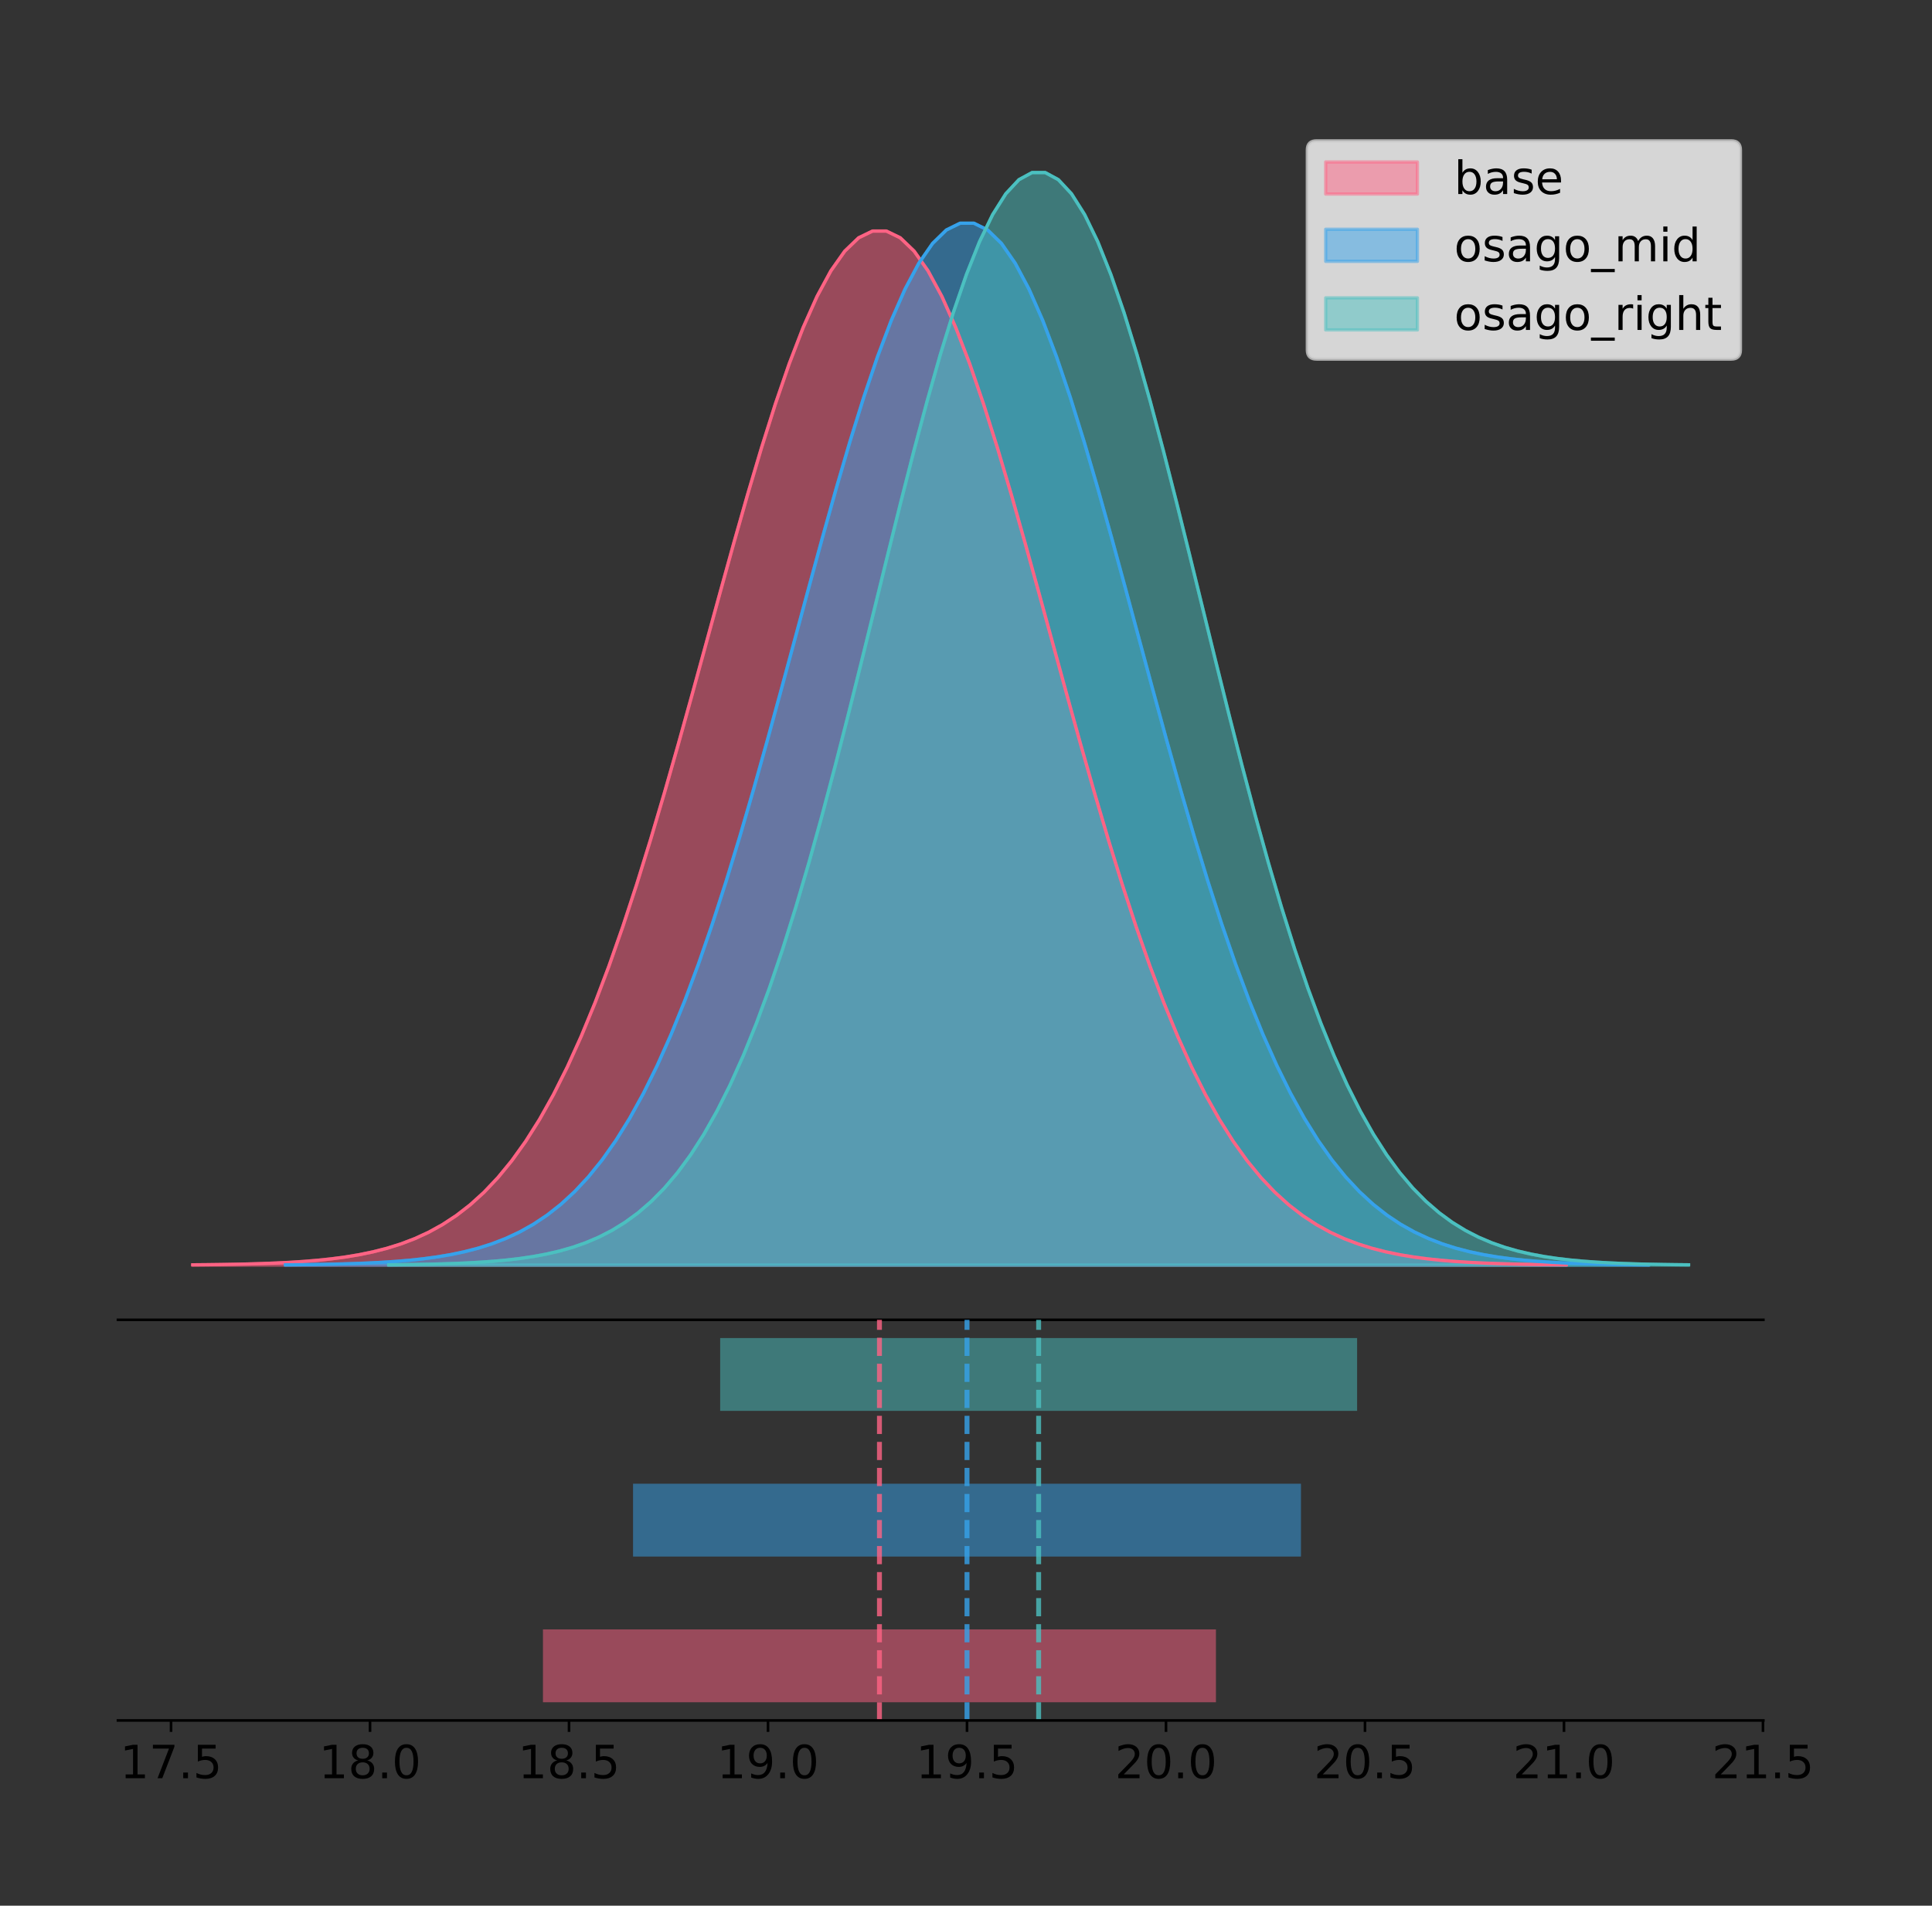 <?xml version="1.0" encoding="utf-8" standalone="no"?>
<!DOCTYPE svg PUBLIC "-//W3C//DTD SVG 1.1//EN"
  "http://www.w3.org/Graphics/SVG/1.1/DTD/svg11.dtd">
<!-- Created with matplotlib (https://matplotlib.org/) -->
<svg height="581.789pt" version="1.1" viewBox="0 0 589.669 581.789" width="589.669pt" xmlns="http://www.w3.org/2000/svg" xmlns:xlink="http://www.w3.org/1999/xlink">
 <rect x="0" y="0" width="589.669" height="581.789" fill="#333333" stroke="none"/>
 <defs>
  <style type="text/css">
*{stroke-linecap:butt;stroke-linejoin:round;}
  </style>
 </defs>
 <g id="figure_1">
  <g id="patch_1">
   <path d="M -0 581.789 
L 589.669 581.789 
L 589.669 0 
L -0 0 
z
" style="fill:none;"/>
  </g>
  <g id="axes_1">
   <g id="patch_2">
    <path d="M 36 402.93 
L 538.2 402.93 
L 538.2 36 
L 36 36 
z
" style="fill:none;"/>
   </g>
   <g id="PolyCollection_1">
    <defs>
     <path d="M 58.827 -195.538 
L 58.827 -195.644 
L 63.061 -195.684 
L 67.296 -195.738 
L 71.53 -195.809 
L 75.764 -195.905 
L 79.998 -196.03 
L 84.232 -196.193 
L 88.466 -196.406 
L 92.701 -196.68 
L 96.935 -197.03 
L 101.169 -197.476 
L 105.403 -198.038 
L 109.637 -198.742 
L 113.871 -199.617 
L 118.106 -200.698 
L 122.34 -202.023 
L 126.574 -203.635 
L 130.808 -205.582 
L 135.042 -207.917 
L 139.276 -210.694 
L 143.511 -213.974 
L 147.745 -217.817 
L 151.979 -222.287 
L 156.213 -227.444 
L 160.447 -233.348 
L 164.681 -240.053 
L 168.916 -247.606 
L 173.15 -256.044 
L 177.384 -265.391 
L 181.618 -275.658 
L 185.852 -286.836 
L 190.086 -298.896 
L 194.321 -311.787 
L 198.555 -325.435 
L 202.789 -339.741 
L 207.023 -354.58 
L 211.257 -369.805 
L 215.491 -385.245 
L 219.726 -400.708 
L 223.96 -415.987 
L 228.194 -430.863 
L 232.428 -445.107 
L 236.662 -458.491 
L 240.896 -470.79 
L 245.131 -481.788 
L 249.365 -491.288 
L 253.599 -499.115 
L 257.833 -505.121 
L 262.067 -509.19 
L 266.301 -511.245 
L 270.536 -511.245 
L 274.77 -509.19 
L 279.004 -505.121 
L 283.238 -499.115 
L 287.472 -491.288 
L 291.706 -481.788 
L 295.941 -470.79 
L 300.175 -458.491 
L 304.409 -445.107 
L 308.643 -430.863 
L 312.877 -415.987 
L 317.111 -400.708 
L 321.346 -385.245 
L 325.58 -369.805 
L 329.814 -354.58 
L 334.048 -339.741 
L 338.282 -325.435 
L 342.516 -311.787 
L 346.751 -298.896 
L 350.985 -286.836 
L 355.219 -275.658 
L 359.453 -265.391 
L 363.687 -256.044 
L 367.921 -247.606 
L 372.156 -240.053 
L 376.39 -233.348 
L 380.624 -227.444 
L 384.858 -222.287 
L 389.092 -217.817 
L 393.326 -213.974 
L 397.561 -210.694 
L 401.795 -207.917 
L 406.029 -205.582 
L 410.263 -203.635 
L 414.497 -202.023 
L 418.731 -200.698 
L 422.966 -199.617 
L 427.2 -198.742 
L 431.434 -198.038 
L 435.668 -197.476 
L 439.902 -197.03 
L 444.136 -196.68 
L 448.371 -196.406 
L 452.605 -196.193 
L 456.839 -196.03 
L 461.073 -195.905 
L 465.307 -195.809 
L 469.541 -195.738 
L 473.776 -195.684 
L 478.01 -195.644 
L 478.01 -195.538 
L 478.01 -195.538 
L 473.776 -195.538 
L 469.541 -195.538 
L 465.307 -195.538 
L 461.073 -195.538 
L 456.839 -195.538 
L 452.605 -195.538 
L 448.371 -195.538 
L 444.136 -195.538 
L 439.902 -195.538 
L 435.668 -195.538 
L 431.434 -195.538 
L 427.2 -195.538 
L 422.966 -195.538 
L 418.731 -195.538 
L 414.497 -195.538 
L 410.263 -195.538 
L 406.029 -195.538 
L 401.795 -195.538 
L 397.561 -195.538 
L 393.326 -195.538 
L 389.092 -195.538 
L 384.858 -195.538 
L 380.624 -195.538 
L 376.39 -195.538 
L 372.156 -195.538 
L 367.921 -195.538 
L 363.687 -195.538 
L 359.453 -195.538 
L 355.219 -195.538 
L 350.985 -195.538 
L 346.751 -195.538 
L 342.516 -195.538 
L 338.282 -195.538 
L 334.048 -195.538 
L 329.814 -195.538 
L 325.58 -195.538 
L 321.346 -195.538 
L 317.111 -195.538 
L 312.877 -195.538 
L 308.643 -195.538 
L 304.409 -195.538 
L 300.175 -195.538 
L 295.941 -195.538 
L 291.706 -195.538 
L 287.472 -195.538 
L 283.238 -195.538 
L 279.004 -195.538 
L 274.77 -195.538 
L 270.536 -195.538 
L 266.301 -195.538 
L 262.067 -195.538 
L 257.833 -195.538 
L 253.599 -195.538 
L 249.365 -195.538 
L 245.131 -195.538 
L 240.896 -195.538 
L 236.662 -195.538 
L 232.428 -195.538 
L 228.194 -195.538 
L 223.96 -195.538 
L 219.726 -195.538 
L 215.491 -195.538 
L 211.257 -195.538 
L 207.023 -195.538 
L 202.789 -195.538 
L 198.555 -195.538 
L 194.321 -195.538 
L 190.086 -195.538 
L 185.852 -195.538 
L 181.618 -195.538 
L 177.384 -195.538 
L 173.15 -195.538 
L 168.916 -195.538 
L 164.681 -195.538 
L 160.447 -195.538 
L 156.213 -195.538 
L 151.979 -195.538 
L 147.745 -195.538 
L 143.511 -195.538 
L 139.276 -195.538 
L 135.042 -195.538 
L 130.808 -195.538 
L 126.574 -195.538 
L 122.34 -195.538 
L 118.106 -195.538 
L 113.871 -195.538 
L 109.637 -195.538 
L 105.403 -195.538 
L 101.169 -195.538 
L 96.935 -195.538 
L 92.701 -195.538 
L 88.466 -195.538 
L 84.232 -195.538 
L 79.998 -195.538 
L 75.764 -195.538 
L 71.53 -195.538 
L 67.296 -195.538 
L 63.061 -195.538 
L 58.827 -195.538 
z
" id="m042f5a1a80" style="stroke:#ff6384;stroke-opacity:0.5;"/>
    </defs>
    <g clip-path="url(#p47f3339704)">
     <use style="fill:#ff6384;fill-opacity:0.5;stroke:#ff6384;stroke-opacity:0.5;" x="0" xlink:href="#m042f5a1a80" y="581.789"/>
    </g>
   </g>
   <g id="PolyCollection_2">
    <defs>
     <path d="M 87.133 -195.538 
L 87.133 -195.645 
L 91.335 -195.685 
L 95.537 -195.739 
L 99.739 -195.812 
L 103.942 -195.907 
L 108.144 -196.033 
L 112.346 -196.198 
L 116.548 -196.412 
L 120.75 -196.688 
L 124.953 -197.042 
L 129.155 -197.49 
L 133.357 -198.057 
L 137.559 -198.766 
L 141.761 -199.648 
L 145.964 -200.737 
L 150.166 -202.072 
L 154.368 -203.697 
L 158.57 -205.659 
L 162.772 -208.011 
L 166.975 -210.809 
L 171.177 -214.114 
L 175.379 -217.987 
L 179.581 -222.49 
L 183.784 -227.687 
L 187.986 -233.636 
L 192.188 -240.392 
L 196.39 -248.002 
L 200.592 -256.504 
L 204.795 -265.923 
L 208.997 -276.267 
L 213.199 -287.53 
L 217.401 -299.682 
L 221.603 -312.671 
L 225.806 -326.423 
L 230.008 -340.838 
L 234.21 -355.79 
L 238.412 -371.131 
L 242.614 -386.688 
L 246.817 -402.268 
L 251.019 -417.664 
L 255.221 -432.653 
L 259.423 -447.005 
L 263.625 -460.491 
L 267.828 -472.883 
L 272.03 -483.965 
L 276.232 -493.538 
L 280.434 -501.424 
L 284.637 -507.475 
L 288.839 -511.576 
L 293.041 -513.646 
L 297.243 -513.646 
L 301.445 -511.576 
L 305.648 -507.475 
L 309.85 -501.424 
L 314.052 -493.538 
L 318.254 -483.965 
L 322.456 -472.883 
L 326.659 -460.491 
L 330.861 -447.005 
L 335.063 -432.653 
L 339.265 -417.664 
L 343.467 -402.268 
L 347.67 -386.688 
L 351.872 -371.131 
L 356.074 -355.79 
L 360.276 -340.838 
L 364.479 -326.423 
L 368.681 -312.671 
L 372.883 -299.682 
L 377.085 -287.53 
L 381.287 -276.267 
L 385.49 -265.923 
L 389.692 -256.504 
L 393.894 -248.002 
L 398.096 -240.392 
L 402.298 -233.636 
L 406.501 -227.687 
L 410.703 -222.49 
L 414.905 -217.987 
L 419.107 -214.114 
L 423.309 -210.809 
L 427.512 -208.011 
L 431.714 -205.659 
L 435.916 -203.697 
L 440.118 -202.072 
L 444.32 -200.737 
L 448.523 -199.648 
L 452.725 -198.766 
L 456.927 -198.057 
L 461.129 -197.49 
L 465.332 -197.042 
L 469.534 -196.688 
L 473.736 -196.412 
L 477.938 -196.198 
L 482.14 -196.033 
L 486.343 -195.907 
L 490.545 -195.812 
L 494.747 -195.739 
L 498.949 -195.685 
L 503.151 -195.645 
L 503.151 -195.538 
L 503.151 -195.538 
L 498.949 -195.538 
L 494.747 -195.538 
L 490.545 -195.538 
L 486.343 -195.538 
L 482.14 -195.538 
L 477.938 -195.538 
L 473.736 -195.538 
L 469.534 -195.538 
L 465.332 -195.538 
L 461.129 -195.538 
L 456.927 -195.538 
L 452.725 -195.538 
L 448.523 -195.538 
L 444.32 -195.538 
L 440.118 -195.538 
L 435.916 -195.538 
L 431.714 -195.538 
L 427.512 -195.538 
L 423.309 -195.538 
L 419.107 -195.538 
L 414.905 -195.538 
L 410.703 -195.538 
L 406.501 -195.538 
L 402.298 -195.538 
L 398.096 -195.538 
L 393.894 -195.538 
L 389.692 -195.538 
L 385.49 -195.538 
L 381.287 -195.538 
L 377.085 -195.538 
L 372.883 -195.538 
L 368.681 -195.538 
L 364.479 -195.538 
L 360.276 -195.538 
L 356.074 -195.538 
L 351.872 -195.538 
L 347.67 -195.538 
L 343.467 -195.538 
L 339.265 -195.538 
L 335.063 -195.538 
L 330.861 -195.538 
L 326.659 -195.538 
L 322.456 -195.538 
L 318.254 -195.538 
L 314.052 -195.538 
L 309.85 -195.538 
L 305.648 -195.538 
L 301.445 -195.538 
L 297.243 -195.538 
L 293.041 -195.538 
L 288.839 -195.538 
L 284.637 -195.538 
L 280.434 -195.538 
L 276.232 -195.538 
L 272.03 -195.538 
L 267.828 -195.538 
L 263.625 -195.538 
L 259.423 -195.538 
L 255.221 -195.538 
L 251.019 -195.538 
L 246.817 -195.538 
L 242.614 -195.538 
L 238.412 -195.538 
L 234.21 -195.538 
L 230.008 -195.538 
L 225.806 -195.538 
L 221.603 -195.538 
L 217.401 -195.538 
L 213.199 -195.538 
L 208.997 -195.538 
L 204.795 -195.538 
L 200.592 -195.538 
L 196.39 -195.538 
L 192.188 -195.538 
L 187.986 -195.538 
L 183.784 -195.538 
L 179.581 -195.538 
L 175.379 -195.538 
L 171.177 -195.538 
L 166.975 -195.538 
L 162.772 -195.538 
L 158.57 -195.538 
L 154.368 -195.538 
L 150.166 -195.538 
L 145.964 -195.538 
L 141.761 -195.538 
L 137.559 -195.538 
L 133.357 -195.538 
L 129.155 -195.538 
L 124.953 -195.538 
L 120.75 -195.538 
L 116.548 -195.538 
L 112.346 -195.538 
L 108.144 -195.538 
L 103.942 -195.538 
L 99.739 -195.538 
L 95.537 -195.538 
L 91.335 -195.538 
L 87.133 -195.538 
z
" id="m580d0852a3" style="stroke:#36a2eb;stroke-opacity:0.5;"/>
    </defs>
    <g clip-path="url(#p47f3339704)">
     <use style="fill:#36a2eb;fill-opacity:0.5;stroke:#36a2eb;stroke-opacity:0.5;" x="0" xlink:href="#m580d0852a3" y="581.789"/>
    </g>
   </g>
   <g id="PolyCollection_3">
    <defs>
     <path d="M 118.641 -195.538 
L 118.641 -195.65 
L 122.648 -195.692 
L 126.656 -195.749 
L 130.663 -195.825 
L 134.67 -195.925 
L 138.678 -196.058 
L 142.685 -196.23 
L 146.693 -196.455 
L 150.7 -196.744 
L 154.707 -197.115 
L 158.715 -197.585 
L 162.722 -198.179 
L 166.73 -198.923 
L 170.737 -199.848 
L 174.744 -200.99 
L 178.752 -202.39 
L 182.759 -204.093 
L 186.766 -206.151 
L 190.774 -208.617 
L 194.781 -211.552 
L 198.789 -215.017 
L 202.796 -219.078 
L 206.803 -223.801 
L 210.811 -229.25 
L 214.818 -235.488 
L 218.826 -242.572 
L 222.833 -250.552 
L 226.84 -259.468 
L 230.848 -269.344 
L 234.855 -280.192 
L 238.863 -292.002 
L 242.87 -304.744 
L 246.877 -318.365 
L 250.885 -332.786 
L 254.892 -347.901 
L 258.9 -363.58 
L 262.907 -379.667 
L 266.914 -395.98 
L 270.922 -412.318 
L 274.929 -428.462 
L 278.937 -444.18 
L 282.944 -459.23 
L 286.951 -473.372 
L 290.959 -486.366 
L 294.966 -497.987 
L 298.973 -508.025 
L 302.981 -516.294 
L 306.988 -522.64 
L 310.996 -526.94 
L 315.003 -529.111 
L 319.01 -529.111 
L 323.018 -526.94 
L 327.025 -522.64 
L 331.033 -516.294 
L 335.04 -508.025 
L 339.047 -497.987 
L 343.055 -486.366 
L 347.062 -473.372 
L 351.07 -459.23 
L 355.077 -444.18 
L 359.084 -428.462 
L 363.092 -412.318 
L 367.099 -395.98 
L 371.107 -379.667 
L 375.114 -363.58 
L 379.121 -347.901 
L 383.129 -332.786 
L 387.136 -318.365 
L 391.144 -304.744 
L 395.151 -292.002 
L 399.158 -280.192 
L 403.166 -269.344 
L 407.173 -259.468 
L 411.181 -250.552 
L 415.188 -242.572 
L 419.195 -235.488 
L 423.203 -229.25 
L 427.21 -223.801 
L 431.217 -219.078 
L 435.225 -215.017 
L 439.232 -211.552 
L 443.24 -208.617 
L 447.247 -206.151 
L 451.254 -204.093 
L 455.262 -202.39 
L 459.269 -200.99 
L 463.277 -199.848 
L 467.284 -198.923 
L 471.291 -198.179 
L 475.299 -197.585 
L 479.306 -197.115 
L 483.314 -196.744 
L 487.321 -196.455 
L 491.328 -196.23 
L 495.336 -196.058 
L 499.343 -195.925 
L 503.351 -195.825 
L 507.358 -195.749 
L 511.365 -195.692 
L 515.373 -195.65 
L 515.373 -195.538 
L 515.373 -195.538 
L 511.365 -195.538 
L 507.358 -195.538 
L 503.351 -195.538 
L 499.343 -195.538 
L 495.336 -195.538 
L 491.328 -195.538 
L 487.321 -195.538 
L 483.314 -195.538 
L 479.306 -195.538 
L 475.299 -195.538 
L 471.291 -195.538 
L 467.284 -195.538 
L 463.277 -195.538 
L 459.269 -195.538 
L 455.262 -195.538 
L 451.254 -195.538 
L 447.247 -195.538 
L 443.24 -195.538 
L 439.232 -195.538 
L 435.225 -195.538 
L 431.217 -195.538 
L 427.21 -195.538 
L 423.203 -195.538 
L 419.195 -195.538 
L 415.188 -195.538 
L 411.181 -195.538 
L 407.173 -195.538 
L 403.166 -195.538 
L 399.158 -195.538 
L 395.151 -195.538 
L 391.144 -195.538 
L 387.136 -195.538 
L 383.129 -195.538 
L 379.121 -195.538 
L 375.114 -195.538 
L 371.107 -195.538 
L 367.099 -195.538 
L 363.092 -195.538 
L 359.084 -195.538 
L 355.077 -195.538 
L 351.07 -195.538 
L 347.062 -195.538 
L 343.055 -195.538 
L 339.047 -195.538 
L 335.04 -195.538 
L 331.033 -195.538 
L 327.025 -195.538 
L 323.018 -195.538 
L 319.01 -195.538 
L 315.003 -195.538 
L 310.996 -195.538 
L 306.988 -195.538 
L 302.981 -195.538 
L 298.973 -195.538 
L 294.966 -195.538 
L 290.959 -195.538 
L 286.951 -195.538 
L 282.944 -195.538 
L 278.937 -195.538 
L 274.929 -195.538 
L 270.922 -195.538 
L 266.914 -195.538 
L 262.907 -195.538 
L 258.9 -195.538 
L 254.892 -195.538 
L 250.885 -195.538 
L 246.877 -195.538 
L 242.87 -195.538 
L 238.863 -195.538 
L 234.855 -195.538 
L 230.848 -195.538 
L 226.84 -195.538 
L 222.833 -195.538 
L 218.826 -195.538 
L 214.818 -195.538 
L 210.811 -195.538 
L 206.803 -195.538 
L 202.796 -195.538 
L 198.789 -195.538 
L 194.781 -195.538 
L 190.774 -195.538 
L 186.766 -195.538 
L 182.759 -195.538 
L 178.752 -195.538 
L 174.744 -195.538 
L 170.737 -195.538 
L 166.73 -195.538 
L 162.722 -195.538 
L 158.715 -195.538 
L 154.707 -195.538 
L 150.7 -195.538 
L 146.693 -195.538 
L 142.685 -195.538 
L 138.678 -195.538 
L 134.67 -195.538 
L 130.663 -195.538 
L 126.656 -195.538 
L 122.648 -195.538 
L 118.641 -195.538 
z
" id="m6bd489c5a1" style="stroke:#4bc0c0;stroke-opacity:0.5;"/>
    </defs>
    <g clip-path="url(#p47f3339704)">
     <use style="fill:#4bc0c0;fill-opacity:0.5;stroke:#4bc0c0;stroke-opacity:0.5;" x="0" xlink:href="#m6bd489c5a1" y="581.789"/>
    </g>
   </g>
   <g id="line2d_1">
    <path clip-path="url(#p47f3339704)" d="M 58.827 386.145 
L 63.061 386.105 
L 67.296 386.052 
L 71.53 385.98 
L 75.764 385.885 
L 79.998 385.76 
L 84.232 385.596 
L 88.466 385.384 
L 92.701 385.11 
L 96.935 384.759 
L 101.169 384.314 
L 105.403 383.752 
L 109.637 383.048 
L 113.871 382.172 
L 118.106 381.091 
L 122.34 379.766 
L 126.574 378.154 
L 130.808 376.207 
L 135.042 373.873 
L 139.276 371.095 
L 143.511 367.816 
L 147.745 363.972 
L 151.979 359.502 
L 156.213 354.345 
L 160.447 348.441 
L 164.681 341.736 
L 168.916 334.183 
L 173.15 325.746 
L 177.384 316.398 
L 181.618 306.131 
L 185.852 294.954 
L 190.086 282.894 
L 194.321 270.002 
L 198.555 256.354 
L 202.789 242.048 
L 207.023 227.209 
L 211.257 211.984 
L 215.491 196.545 
L 219.726 181.081 
L 223.96 165.802 
L 228.194 150.926 
L 232.428 136.682 
L 236.662 123.298 
L 240.896 111 
L 245.131 100.001 
L 249.365 90.501 
L 253.599 82.674 
L 257.833 76.669 
L 262.067 72.599 
L 266.301 70.544 
L 270.536 70.544 
L 274.77 72.599 
L 279.004 76.669 
L 283.238 82.674 
L 287.472 90.501 
L 291.706 100.001 
L 295.941 111 
L 300.175 123.298 
L 304.409 136.682 
L 308.643 150.926 
L 312.877 165.802 
L 317.111 181.081 
L 321.346 196.545 
L 325.58 211.984 
L 329.814 227.209 
L 334.048 242.048 
L 338.282 256.354 
L 342.516 270.002 
L 346.751 282.894 
L 350.985 294.954 
L 355.219 306.131 
L 359.453 316.398 
L 363.687 325.746 
L 367.921 334.183 
L 372.156 341.736 
L 376.39 348.441 
L 380.624 354.345 
L 384.858 359.502 
L 389.092 363.972 
L 393.326 367.816 
L 397.561 371.095 
L 401.795 373.873 
L 406.029 376.207 
L 410.263 378.154 
L 414.497 379.766 
L 418.731 381.091 
L 422.966 382.172 
L 427.2 383.048 
L 431.434 383.752 
L 435.668 384.314 
L 439.902 384.759 
L 444.136 385.11 
L 448.371 385.384 
L 452.605 385.596 
L 456.839 385.76 
L 461.073 385.885 
L 465.307 385.98 
L 469.541 386.052 
L 473.776 386.105 
L 478.01 386.145 
" style="fill:none;stroke:#ff6384;stroke-linecap:square;"/>
   </g>
   <g id="line2d_2">
    <path clip-path="url(#p47f3339704)" d="M 87.133 386.145 
L 91.335 386.104 
L 95.537 386.05 
L 99.739 385.978 
L 103.942 385.882 
L 108.144 385.756 
L 112.346 385.591 
L 116.548 385.377 
L 120.75 385.101 
L 124.953 384.748 
L 129.155 384.299 
L 133.357 383.733 
L 137.559 383.023 
L 141.761 382.141 
L 145.964 381.052 
L 150.166 379.717 
L 154.368 378.093 
L 158.57 376.131 
L 162.772 373.779 
L 166.975 370.98 
L 171.177 367.675 
L 175.379 363.803 
L 179.581 359.299 
L 183.784 354.102 
L 187.986 348.153 
L 192.188 341.398 
L 196.39 333.787 
L 200.592 325.285 
L 204.795 315.867 
L 208.997 305.522 
L 213.199 294.259 
L 217.401 282.108 
L 221.603 269.118 
L 225.806 255.366 
L 230.008 240.952 
L 234.21 225.999 
L 238.412 210.659 
L 242.614 195.102 
L 246.817 179.521 
L 251.019 164.125 
L 255.221 149.137 
L 259.423 134.784 
L 263.625 121.298 
L 267.828 108.906 
L 272.03 97.824 
L 276.232 88.252 
L 280.434 80.366 
L 284.637 74.314 
L 288.839 70.214 
L 293.041 68.143 
L 297.243 68.143 
L 301.445 70.214 
L 305.648 74.314 
L 309.85 80.366 
L 314.052 88.252 
L 318.254 97.824 
L 322.456 108.906 
L 326.659 121.298 
L 330.861 134.784 
L 335.063 149.137 
L 339.265 164.125 
L 343.467 179.521 
L 347.67 195.102 
L 351.872 210.659 
L 356.074 225.999 
L 360.276 240.952 
L 364.479 255.366 
L 368.681 269.118 
L 372.883 282.108 
L 377.085 294.259 
L 381.287 305.522 
L 385.49 315.867 
L 389.692 325.285 
L 393.894 333.787 
L 398.096 341.398 
L 402.298 348.153 
L 406.501 354.102 
L 410.703 359.299 
L 414.905 363.803 
L 419.107 367.675 
L 423.309 370.98 
L 427.512 373.779 
L 431.714 376.131 
L 435.916 378.093 
L 440.118 379.717 
L 444.32 381.052 
L 448.523 382.141 
L 452.725 383.023 
L 456.927 383.733 
L 461.129 384.299 
L 465.332 384.748 
L 469.534 385.101 
L 473.736 385.377 
L 477.938 385.591 
L 482.14 385.756 
L 486.343 385.882 
L 490.545 385.978 
L 494.747 386.05 
L 498.949 386.104 
L 503.151 386.145 
" style="fill:none;stroke:#36a2eb;stroke-linecap:square;"/>
   </g>
   <g id="line2d_3">
    <path clip-path="url(#p47f3339704)" d="M 118.641 386.139 
L 122.648 386.097 
L 126.656 386.04 
L 130.663 385.965 
L 134.67 385.864 
L 138.678 385.732 
L 142.685 385.559 
L 146.693 385.334 
L 150.7 385.045 
L 154.707 384.675 
L 158.715 384.204 
L 162.722 383.61 
L 166.73 382.867 
L 170.737 381.941 
L 174.744 380.799 
L 178.752 379.399 
L 182.759 377.696 
L 186.766 375.639 
L 190.774 373.172 
L 194.781 370.238 
L 198.789 366.772 
L 202.796 362.711 
L 206.803 357.989 
L 210.811 352.539 
L 214.818 346.301 
L 218.826 339.217 
L 222.833 331.237 
L 226.84 322.322 
L 230.848 312.445 
L 234.855 301.597 
L 238.863 289.787 
L 242.87 277.045 
L 246.877 263.424 
L 250.885 249.004 
L 254.892 233.888 
L 258.9 218.209 
L 262.907 202.123 
L 266.914 185.809 
L 270.922 169.471 
L 274.929 153.327 
L 278.937 137.61 
L 282.944 122.559 
L 286.951 108.418 
L 290.959 95.423 
L 294.966 83.803 
L 298.973 73.765 
L 302.981 65.495 
L 306.988 59.15 
L 310.996 54.85 
L 315.003 52.679 
L 319.01 52.679 
L 323.018 54.85 
L 327.025 59.15 
L 331.033 65.495 
L 335.04 73.765 
L 339.047 83.803 
L 343.055 95.423 
L 347.062 108.418 
L 351.07 122.559 
L 355.077 137.61 
L 359.084 153.327 
L 363.092 169.471 
L 367.099 185.809 
L 371.107 202.123 
L 375.114 218.209 
L 379.121 233.888 
L 383.129 249.004 
L 387.136 263.424 
L 391.144 277.045 
L 395.151 289.787 
L 399.158 301.597 
L 403.166 312.445 
L 407.173 322.322 
L 411.181 331.237 
L 415.188 339.217 
L 419.195 346.301 
L 423.203 352.539 
L 427.21 357.989 
L 431.217 362.711 
L 435.225 366.772 
L 439.232 370.238 
L 443.24 373.172 
L 447.247 375.639 
L 451.254 377.696 
L 455.262 379.399 
L 459.269 380.799 
L 463.277 381.941 
L 467.284 382.867 
L 471.291 383.61 
L 475.299 384.204 
L 479.306 384.675 
L 483.314 385.045 
L 487.321 385.334 
L 491.328 385.559 
L 495.336 385.732 
L 499.343 385.864 
L 503.351 385.965 
L 507.358 386.04 
L 511.365 386.097 
L 515.373 386.139 
" style="fill:none;stroke:#4bc0c0;stroke-linecap:square;"/>
   </g>
   <g id="patch_3">
    <path d="M 36 402.93 
L 538.2 402.93 
" style="fill:none;stroke:#000000;stroke-linecap:square;stroke-linejoin:miter;stroke-width:0.8;"/>
   </g>
   <g id="legend_1">
    <g id="patch_4">
     <path d="M 401.814 109.627 
L 528.4 109.627 
Q 531.2 109.627 531.2 106.827 
L 531.2 45.8 
Q 531.2 43 528.4 43 
L 401.814 43 
Q 399.014 43 399.014 45.8 
L 399.014 106.827 
Q 399.014 109.627 401.814 109.627 
z
" style="fill:#ffffff;opacity:0.8;stroke:#cccccc;stroke-linejoin:miter;"/>
    </g>
    <g id="patch_5">
     <path d="M 404.614 59.238 
L 432.614 59.238 
L 432.614 49.438 
L 404.614 49.438 
z
" style="fill:#ff6384;opacity:0.5;stroke:#ff6384;stroke-linejoin:miter;"/>
    </g>
    <g id="text_1">
     <!-- base -->
     <defs>
      <path d="M 48.688 27.297 
Q 48.688 37.203 44.609 42.844 
Q 40.531 48.484 33.406 48.484 
Q 26.266 48.484 22.188 42.844 
Q 18.109 37.203 18.109 27.297 
Q 18.109 17.391 22.188 11.75 
Q 26.266 6.109 33.406 6.109 
Q 40.531 6.109 44.609 11.75 
Q 48.688 17.391 48.688 27.297 
z
M 18.109 46.391 
Q 20.953 51.266 25.266 53.625 
Q 29.594 56 35.594 56 
Q 45.562 56 51.781 48.094 
Q 58.016 40.188 58.016 27.297 
Q 58.016 14.406 51.781 6.484 
Q 45.562 -1.422 35.594 -1.422 
Q 29.594 -1.422 25.266 0.953 
Q 20.953 3.328 18.109 8.203 
L 18.109 0 
L 9.078 0 
L 9.078 75.984 
L 18.109 75.984 
z
" id="DejaVuSans-98"/>
      <path d="M 34.281 27.484 
Q 23.391 27.484 19.188 25 
Q 14.984 22.516 14.984 16.5 
Q 14.984 11.719 18.141 8.906 
Q 21.297 6.109 26.703 6.109 
Q 34.188 6.109 38.703 11.406 
Q 43.219 16.703 43.219 25.484 
L 43.219 27.484 
z
M 52.203 31.203 
L 52.203 0 
L 43.219 0 
L 43.219 8.297 
Q 40.141 3.328 35.547 0.953 
Q 30.953 -1.422 24.312 -1.422 
Q 15.922 -1.422 10.953 3.297 
Q 6 8.016 6 15.922 
Q 6 25.141 12.172 29.828 
Q 18.359 34.516 30.609 34.516 
L 43.219 34.516 
L 43.219 35.406 
Q 43.219 41.609 39.141 45 
Q 35.062 48.391 27.688 48.391 
Q 23 48.391 18.547 47.266 
Q 14.109 46.141 10.016 43.891 
L 10.016 52.203 
Q 14.938 54.109 19.578 55.047 
Q 24.219 56 28.609 56 
Q 40.484 56 46.344 49.844 
Q 52.203 43.703 52.203 31.203 
z
" id="DejaVuSans-97"/>
      <path d="M 44.281 53.078 
L 44.281 44.578 
Q 40.484 46.531 36.375 47.5 
Q 32.281 48.484 27.875 48.484 
Q 21.188 48.484 17.844 46.438 
Q 14.5 44.391 14.5 40.281 
Q 14.5 37.156 16.891 35.375 
Q 19.281 33.594 26.516 31.984 
L 29.594 31.297 
Q 39.156 29.25 43.188 25.516 
Q 47.219 21.781 47.219 15.094 
Q 47.219 7.469 41.188 3.016 
Q 35.156 -1.422 24.609 -1.422 
Q 20.219 -1.422 15.453 -0.562 
Q 10.688 0.297 5.422 2 
L 5.422 11.281 
Q 10.406 8.688 15.234 7.391 
Q 20.062 6.109 24.812 6.109 
Q 31.156 6.109 34.562 8.281 
Q 37.984 10.453 37.984 14.406 
Q 37.984 18.062 35.516 20.016 
Q 33.062 21.969 24.703 23.781 
L 21.578 24.516 
Q 13.234 26.266 9.516 29.906 
Q 5.812 33.547 5.812 39.891 
Q 5.812 47.609 11.281 51.797 
Q 16.75 56 26.812 56 
Q 31.781 56 36.172 55.266 
Q 40.578 54.547 44.281 53.078 
z
" id="DejaVuSans-115"/>
      <path d="M 56.203 29.594 
L 56.203 25.203 
L 14.891 25.203 
Q 15.484 15.922 20.484 11.062 
Q 25.484 6.203 34.422 6.203 
Q 39.594 6.203 44.453 7.469 
Q 49.312 8.734 54.109 11.281 
L 54.109 2.781 
Q 49.266 0.734 44.188 -0.344 
Q 39.109 -1.422 33.891 -1.422 
Q 20.797 -1.422 13.156 6.188 
Q 5.516 13.812 5.516 26.812 
Q 5.516 40.234 12.766 48.109 
Q 20.016 56 32.328 56 
Q 43.359 56 49.781 48.891 
Q 56.203 41.797 56.203 29.594 
z
M 47.219 32.234 
Q 47.125 39.594 43.094 43.984 
Q 39.062 48.391 32.422 48.391 
Q 24.906 48.391 20.391 44.141 
Q 15.875 39.891 15.188 32.172 
z
" id="DejaVuSans-101"/>
     </defs>
     <g transform="translate(443.814 59.238)scale(0.14 -0.14)">
      <use xlink:href="#DejaVuSans-98"/>
      <use x="63.477" xlink:href="#DejaVuSans-97"/>
      <use x="124.756" xlink:href="#DejaVuSans-115"/>
      <use x="176.855" xlink:href="#DejaVuSans-101"/>
     </g>
    </g>
    <g id="patch_6">
     <path d="M 404.614 79.787 
L 432.614 79.787 
L 432.614 69.987 
L 404.614 69.987 
z
" style="fill:#36a2eb;opacity:0.5;stroke:#36a2eb;stroke-linejoin:miter;"/>
    </g>
    <g id="text_2">
     <!-- osago_mid -->
     <defs>
      <path d="M 30.609 48.391 
Q 23.391 48.391 19.188 42.75 
Q 14.984 37.109 14.984 27.297 
Q 14.984 17.484 19.156 11.844 
Q 23.344 6.203 30.609 6.203 
Q 37.797 6.203 41.984 11.859 
Q 46.188 17.531 46.188 27.297 
Q 46.188 37.016 41.984 42.703 
Q 37.797 48.391 30.609 48.391 
z
M 30.609 56 
Q 42.328 56 49.016 48.375 
Q 55.719 40.766 55.719 27.297 
Q 55.719 13.875 49.016 6.219 
Q 42.328 -1.422 30.609 -1.422 
Q 18.844 -1.422 12.172 6.219 
Q 5.516 13.875 5.516 27.297 
Q 5.516 40.766 12.172 48.375 
Q 18.844 56 30.609 56 
z
" id="DejaVuSans-111"/>
      <path d="M 45.406 27.984 
Q 45.406 37.75 41.375 43.109 
Q 37.359 48.484 30.078 48.484 
Q 22.859 48.484 18.828 43.109 
Q 14.797 37.75 14.797 27.984 
Q 14.797 18.266 18.828 12.891 
Q 22.859 7.516 30.078 7.516 
Q 37.359 7.516 41.375 12.891 
Q 45.406 18.266 45.406 27.984 
z
M 54.391 6.781 
Q 54.391 -7.172 48.188 -13.984 
Q 42 -20.797 29.203 -20.797 
Q 24.469 -20.797 20.266 -20.094 
Q 16.062 -19.391 12.109 -17.922 
L 12.109 -9.188 
Q 16.062 -11.328 19.922 -12.344 
Q 23.781 -13.375 27.781 -13.375 
Q 36.625 -13.375 41.016 -8.766 
Q 45.406 -4.156 45.406 5.172 
L 45.406 9.625 
Q 42.625 4.781 38.281 2.391 
Q 33.938 0 27.875 0 
Q 17.828 0 11.672 7.656 
Q 5.516 15.328 5.516 27.984 
Q 5.516 40.672 11.672 48.328 
Q 17.828 56 27.875 56 
Q 33.938 56 38.281 53.609 
Q 42.625 51.219 45.406 46.391 
L 45.406 54.688 
L 54.391 54.688 
z
" id="DejaVuSans-103"/>
      <path d="M 50.984 -16.609 
L 50.984 -23.578 
L -0.984 -23.578 
L -0.984 -16.609 
z
" id="DejaVuSans-95"/>
      <path d="M 52 44.188 
Q 55.375 50.25 60.062 53.125 
Q 64.75 56 71.094 56 
Q 79.641 56 84.281 50.016 
Q 88.922 44.047 88.922 33.016 
L 88.922 0 
L 79.891 0 
L 79.891 32.719 
Q 79.891 40.578 77.094 44.375 
Q 74.312 48.188 68.609 48.188 
Q 61.625 48.188 57.562 43.547 
Q 53.516 38.922 53.516 30.906 
L 53.516 0 
L 44.484 0 
L 44.484 32.719 
Q 44.484 40.625 41.703 44.406 
Q 38.922 48.188 33.109 48.188 
Q 26.219 48.188 22.156 43.531 
Q 18.109 38.875 18.109 30.906 
L 18.109 0 
L 9.078 0 
L 9.078 54.688 
L 18.109 54.688 
L 18.109 46.188 
Q 21.188 51.219 25.484 53.609 
Q 29.781 56 35.688 56 
Q 41.656 56 45.828 52.969 
Q 50 49.953 52 44.188 
z
" id="DejaVuSans-109"/>
      <path d="M 9.422 54.688 
L 18.406 54.688 
L 18.406 0 
L 9.422 0 
z
M 9.422 75.984 
L 18.406 75.984 
L 18.406 64.594 
L 9.422 64.594 
z
" id="DejaVuSans-105"/>
      <path d="M 45.406 46.391 
L 45.406 75.984 
L 54.391 75.984 
L 54.391 0 
L 45.406 0 
L 45.406 8.203 
Q 42.578 3.328 38.25 0.953 
Q 33.938 -1.422 27.875 -1.422 
Q 17.969 -1.422 11.734 6.484 
Q 5.516 14.406 5.516 27.297 
Q 5.516 40.188 11.734 48.094 
Q 17.969 56 27.875 56 
Q 33.938 56 38.25 53.625 
Q 42.578 51.266 45.406 46.391 
z
M 14.797 27.297 
Q 14.797 17.391 18.875 11.75 
Q 22.953 6.109 30.078 6.109 
Q 37.203 6.109 41.297 11.75 
Q 45.406 17.391 45.406 27.297 
Q 45.406 37.203 41.297 42.844 
Q 37.203 48.484 30.078 48.484 
Q 22.953 48.484 18.875 42.844 
Q 14.797 37.203 14.797 27.297 
z
" id="DejaVuSans-100"/>
     </defs>
     <g transform="translate(443.814 79.787)scale(0.14 -0.14)">
      <use xlink:href="#DejaVuSans-111"/>
      <use x="61.182" xlink:href="#DejaVuSans-115"/>
      <use x="113.281" xlink:href="#DejaVuSans-97"/>
      <use x="174.561" xlink:href="#DejaVuSans-103"/>
      <use x="238.037" xlink:href="#DejaVuSans-111"/>
      <use x="299.219" xlink:href="#DejaVuSans-95"/>
      <use x="349.219" xlink:href="#DejaVuSans-109"/>
      <use x="446.631" xlink:href="#DejaVuSans-105"/>
      <use x="474.414" xlink:href="#DejaVuSans-100"/>
     </g>
    </g>
    <g id="patch_7">
     <path d="M 404.614 100.726 
L 432.614 100.726 
L 432.614 90.926 
L 404.614 90.926 
z
" style="fill:#4bc0c0;opacity:0.5;stroke:#4bc0c0;stroke-linejoin:miter;"/>
    </g>
    <g id="text_3">
     <!-- osago_right -->
     <defs>
      <path d="M 41.109 46.297 
Q 39.594 47.172 37.812 47.578 
Q 36.031 48 33.891 48 
Q 26.266 48 22.188 43.047 
Q 18.109 38.094 18.109 28.812 
L 18.109 0 
L 9.078 0 
L 9.078 54.688 
L 18.109 54.688 
L 18.109 46.188 
Q 20.953 51.172 25.484 53.578 
Q 30.031 56 36.531 56 
Q 37.453 56 38.578 55.875 
Q 39.703 55.766 41.062 55.516 
z
" id="DejaVuSans-114"/>
      <path d="M 54.891 33.016 
L 54.891 0 
L 45.906 0 
L 45.906 32.719 
Q 45.906 40.484 42.875 44.328 
Q 39.844 48.188 33.797 48.188 
Q 26.516 48.188 22.312 43.547 
Q 18.109 38.922 18.109 30.906 
L 18.109 0 
L 9.078 0 
L 9.078 75.984 
L 18.109 75.984 
L 18.109 46.188 
Q 21.344 51.125 25.703 53.562 
Q 30.078 56 35.797 56 
Q 45.219 56 50.047 50.172 
Q 54.891 44.344 54.891 33.016 
z
" id="DejaVuSans-104"/>
      <path d="M 18.312 70.219 
L 18.312 54.688 
L 36.812 54.688 
L 36.812 47.703 
L 18.312 47.703 
L 18.312 18.016 
Q 18.312 11.328 20.141 9.422 
Q 21.969 7.516 27.594 7.516 
L 36.812 7.516 
L 36.812 0 
L 27.594 0 
Q 17.188 0 13.234 3.875 
Q 9.281 7.766 9.281 18.016 
L 9.281 47.703 
L 2.688 47.703 
L 2.688 54.688 
L 9.281 54.688 
L 9.281 70.219 
z
" id="DejaVuSans-116"/>
     </defs>
     <g transform="translate(443.814 100.726)scale(0.14 -0.14)">
      <use xlink:href="#DejaVuSans-111"/>
      <use x="61.182" xlink:href="#DejaVuSans-115"/>
      <use x="113.281" xlink:href="#DejaVuSans-97"/>
      <use x="174.561" xlink:href="#DejaVuSans-103"/>
      <use x="238.037" xlink:href="#DejaVuSans-111"/>
      <use x="299.219" xlink:href="#DejaVuSans-95"/>
      <use x="349.219" xlink:href="#DejaVuSans-114"/>
      <use x="390.332" xlink:href="#DejaVuSans-105"/>
      <use x="418.115" xlink:href="#DejaVuSans-103"/>
      <use x="481.592" xlink:href="#DejaVuSans-104"/>
      <use x="544.971" xlink:href="#DejaVuSans-116"/>
     </g>
    </g>
   </g>
  </g>
  <g id="axes_2">
   <g id="patch_8">
    <path d="M 36 525.24 
L 538.2 525.24 
L 538.2 402.93 
L 36 402.93 
z
" style="fill:none;"/>
   </g>
   <g id="patch_9">
    <path clip-path="url(#p7cf2df03d4)" d="M 165.719 519.68 
L 371.118 519.68 
L 371.118 497.442 
L 165.719 497.442 
z
" style="fill:#ff6384;opacity:0.5;"/>
   </g>
   <g id="patch_10">
    <path clip-path="url(#p7cf2df03d4)" d="M 193.217 475.204 
L 397.067 475.204 
L 397.067 452.966 
L 193.217 452.966 
z
" style="fill:#36a2eb;opacity:0.5;"/>
   </g>
   <g id="patch_11">
    <path clip-path="url(#p7cf2df03d4)" d="M 219.807 430.728 
L 414.206 430.728 
L 414.206 408.49 
L 219.807 408.49 
z
" style="fill:#4bc0c0;opacity:0.5;"/>
   </g>
   <g id="matplotlib.axis_1">
    <g id="xtick_1">
     <g id="line2d_4">
      <defs>
       <path d="M 0 0 
L 0 3.5 
" id="m8b9dcd3a0c" style="stroke:#000000;stroke-width:0.8;"/>
      </defs>
      <g>
       <use style="stroke:#000000;stroke-width:0.8;" x="52.201" xlink:href="#m8b9dcd3a0c" y="525.24"/>
      </g>
     </g>
     <g id="text_4">
      <!-- 17.5 -->
      <defs>
       <path d="M 12.406 8.297 
L 28.516 8.297 
L 28.516 63.922 
L 10.984 60.406 
L 10.984 69.391 
L 28.422 72.906 
L 38.281 72.906 
L 38.281 8.297 
L 54.391 8.297 
L 54.391 0 
L 12.406 0 
z
" id="DejaVuSans-49"/>
       <path d="M 8.203 72.906 
L 55.078 72.906 
L 55.078 68.703 
L 28.609 0 
L 18.312 0 
L 43.219 64.594 
L 8.203 64.594 
z
" id="DejaVuSans-55"/>
       <path d="M 10.688 12.406 
L 21 12.406 
L 21 0 
L 10.688 0 
z
" id="DejaVuSans-46"/>
       <path d="M 10.797 72.906 
L 49.516 72.906 
L 49.516 64.594 
L 19.828 64.594 
L 19.828 46.734 
Q 21.969 47.469 24.109 47.828 
Q 26.266 48.188 28.422 48.188 
Q 40.625 48.188 47.75 41.5 
Q 54.891 34.812 54.891 23.391 
Q 54.891 11.625 47.562 5.094 
Q 40.234 -1.422 26.906 -1.422 
Q 22.312 -1.422 17.547 -0.641 
Q 12.797 0.141 7.719 1.703 
L 7.719 11.625 
Q 12.109 9.234 16.797 8.062 
Q 21.484 6.891 26.703 6.891 
Q 35.156 6.891 40.078 11.328 
Q 45.016 15.766 45.016 23.391 
Q 45.016 31 40.078 35.438 
Q 35.156 39.891 26.703 39.891 
Q 22.75 39.891 18.812 39.016 
Q 14.891 38.141 10.797 36.281 
z
" id="DejaVuSans-53"/>
      </defs>
      <g transform="translate(36.615 542.878)scale(0.14 -0.14)">
       <use xlink:href="#DejaVuSans-49"/>
       <use x="63.623" xlink:href="#DejaVuSans-55"/>
       <use x="127.246" xlink:href="#DejaVuSans-46"/>
       <use x="159.033" xlink:href="#DejaVuSans-53"/>
      </g>
     </g>
    </g>
    <g id="xtick_2">
     <g id="line2d_5">
      <g>
       <use style="stroke:#000000;stroke-width:0.8;" x="112.936" xlink:href="#m8b9dcd3a0c" y="525.24"/>
      </g>
     </g>
     <g id="text_5">
      <!-- 18.0 -->
      <defs>
       <path d="M 31.781 34.625 
Q 24.75 34.625 20.719 30.859 
Q 16.703 27.094 16.703 20.516 
Q 16.703 13.922 20.719 10.156 
Q 24.75 6.391 31.781 6.391 
Q 38.812 6.391 42.859 10.172 
Q 46.922 13.969 46.922 20.516 
Q 46.922 27.094 42.891 30.859 
Q 38.875 34.625 31.781 34.625 
z
M 21.922 38.812 
Q 15.578 40.375 12.031 44.719 
Q 8.5 49.078 8.5 55.328 
Q 8.5 64.062 14.719 69.141 
Q 20.953 74.219 31.781 74.219 
Q 42.672 74.219 48.875 69.141 
Q 55.078 64.062 55.078 55.328 
Q 55.078 49.078 51.531 44.719 
Q 48 40.375 41.703 38.812 
Q 48.828 37.156 52.797 32.312 
Q 56.781 27.484 56.781 20.516 
Q 56.781 9.906 50.312 4.234 
Q 43.844 -1.422 31.781 -1.422 
Q 19.734 -1.422 13.25 4.234 
Q 6.781 9.906 6.781 20.516 
Q 6.781 27.484 10.781 32.312 
Q 14.797 37.156 21.922 38.812 
z
M 18.312 54.391 
Q 18.312 48.734 21.844 45.562 
Q 25.391 42.391 31.781 42.391 
Q 38.141 42.391 41.719 45.562 
Q 45.312 48.734 45.312 54.391 
Q 45.312 60.062 41.719 63.234 
Q 38.141 66.406 31.781 66.406 
Q 25.391 66.406 21.844 63.234 
Q 18.312 60.062 18.312 54.391 
z
" id="DejaVuSans-56"/>
       <path d="M 31.781 66.406 
Q 24.172 66.406 20.328 58.906 
Q 16.5 51.422 16.5 36.375 
Q 16.5 21.391 20.328 13.891 
Q 24.172 6.391 31.781 6.391 
Q 39.453 6.391 43.281 13.891 
Q 47.125 21.391 47.125 36.375 
Q 47.125 51.422 43.281 58.906 
Q 39.453 66.406 31.781 66.406 
z
M 31.781 74.219 
Q 44.047 74.219 50.516 64.516 
Q 56.984 54.828 56.984 36.375 
Q 56.984 17.969 50.516 8.266 
Q 44.047 -1.422 31.781 -1.422 
Q 19.531 -1.422 13.062 8.266 
Q 6.594 17.969 6.594 36.375 
Q 6.594 54.828 13.062 64.516 
Q 19.531 74.219 31.781 74.219 
z
" id="DejaVuSans-48"/>
      </defs>
      <g transform="translate(97.35 542.878)scale(0.14 -0.14)">
       <use xlink:href="#DejaVuSans-49"/>
       <use x="63.623" xlink:href="#DejaVuSans-56"/>
       <use x="127.246" xlink:href="#DejaVuSans-46"/>
       <use x="159.033" xlink:href="#DejaVuSans-48"/>
      </g>
     </g>
    </g>
    <g id="xtick_3">
     <g id="line2d_6">
      <g>
       <use style="stroke:#000000;stroke-width:0.8;" x="173.671" xlink:href="#m8b9dcd3a0c" y="525.24"/>
      </g>
     </g>
     <g id="text_6">
      <!-- 18.5 -->
      <g transform="translate(158.086 542.878)scale(0.14 -0.14)">
       <use xlink:href="#DejaVuSans-49"/>
       <use x="63.623" xlink:href="#DejaVuSans-56"/>
       <use x="127.246" xlink:href="#DejaVuSans-46"/>
       <use x="159.033" xlink:href="#DejaVuSans-53"/>
      </g>
     </g>
    </g>
    <g id="xtick_4">
     <g id="line2d_7">
      <g>
       <use style="stroke:#000000;stroke-width:0.8;" x="234.407" xlink:href="#m8b9dcd3a0c" y="525.24"/>
      </g>
     </g>
     <g id="text_7">
      <!-- 19.0 -->
      <defs>
       <path d="M 10.984 1.516 
L 10.984 10.5 
Q 14.703 8.734 18.5 7.812 
Q 22.312 6.891 25.984 6.891 
Q 35.75 6.891 40.891 13.453 
Q 46.047 20.016 46.781 33.406 
Q 43.953 29.203 39.594 26.953 
Q 35.25 24.703 29.984 24.703 
Q 19.047 24.703 12.672 31.312 
Q 6.297 37.938 6.297 49.422 
Q 6.297 60.641 12.938 67.422 
Q 19.578 74.219 30.609 74.219 
Q 43.266 74.219 49.922 64.516 
Q 56.594 54.828 56.594 36.375 
Q 56.594 19.141 48.406 8.859 
Q 40.234 -1.422 26.422 -1.422 
Q 22.703 -1.422 18.891 -0.688 
Q 15.094 0.047 10.984 1.516 
z
M 30.609 32.422 
Q 37.25 32.422 41.125 36.953 
Q 45.016 41.5 45.016 49.422 
Q 45.016 57.281 41.125 61.844 
Q 37.25 66.406 30.609 66.406 
Q 23.969 66.406 20.094 61.844 
Q 16.219 57.281 16.219 49.422 
Q 16.219 41.5 20.094 36.953 
Q 23.969 32.422 30.609 32.422 
z
" id="DejaVuSans-57"/>
      </defs>
      <g transform="translate(218.821 542.878)scale(0.14 -0.14)">
       <use xlink:href="#DejaVuSans-49"/>
       <use x="63.623" xlink:href="#DejaVuSans-57"/>
       <use x="127.246" xlink:href="#DejaVuSans-46"/>
       <use x="159.033" xlink:href="#DejaVuSans-48"/>
      </g>
     </g>
    </g>
    <g id="xtick_5">
     <g id="line2d_8">
      <g>
       <use style="stroke:#000000;stroke-width:0.8;" x="295.142" xlink:href="#m8b9dcd3a0c" y="525.24"/>
      </g>
     </g>
     <g id="text_8">
      <!-- 19.5 -->
      <g transform="translate(279.556 542.878)scale(0.14 -0.14)">
       <use xlink:href="#DejaVuSans-49"/>
       <use x="63.623" xlink:href="#DejaVuSans-57"/>
       <use x="127.246" xlink:href="#DejaVuSans-46"/>
       <use x="159.033" xlink:href="#DejaVuSans-53"/>
      </g>
     </g>
    </g>
    <g id="xtick_6">
     <g id="line2d_9">
      <g>
       <use style="stroke:#000000;stroke-width:0.8;" x="355.877" xlink:href="#m8b9dcd3a0c" y="525.24"/>
      </g>
     </g>
     <g id="text_9">
      <!-- 20.0 -->
      <defs>
       <path d="M 19.188 8.297 
L 53.609 8.297 
L 53.609 0 
L 7.328 0 
L 7.328 8.297 
Q 12.938 14.109 22.625 23.891 
Q 32.328 33.688 34.812 36.531 
Q 39.547 41.844 41.422 45.531 
Q 43.312 49.219 43.312 52.781 
Q 43.312 58.594 39.234 62.25 
Q 35.156 65.922 28.609 65.922 
Q 23.969 65.922 18.812 64.312 
Q 13.672 62.703 7.812 59.422 
L 7.812 69.391 
Q 13.766 71.781 18.938 73 
Q 24.125 74.219 28.422 74.219 
Q 39.75 74.219 46.484 68.547 
Q 53.219 62.891 53.219 53.422 
Q 53.219 48.922 51.531 44.891 
Q 49.859 40.875 45.406 35.406 
Q 44.188 33.984 37.641 27.219 
Q 31.109 20.453 19.188 8.297 
z
" id="DejaVuSans-50"/>
      </defs>
      <g transform="translate(340.291 542.878)scale(0.14 -0.14)">
       <use xlink:href="#DejaVuSans-50"/>
       <use x="63.623" xlink:href="#DejaVuSans-48"/>
       <use x="127.246" xlink:href="#DejaVuSans-46"/>
       <use x="159.033" xlink:href="#DejaVuSans-48"/>
      </g>
     </g>
    </g>
    <g id="xtick_7">
     <g id="line2d_10">
      <g>
       <use style="stroke:#000000;stroke-width:0.8;" x="416.613" xlink:href="#m8b9dcd3a0c" y="525.24"/>
      </g>
     </g>
     <g id="text_10">
      <!-- 20.5 -->
      <g transform="translate(401.027 542.878)scale(0.14 -0.14)">
       <use xlink:href="#DejaVuSans-50"/>
       <use x="63.623" xlink:href="#DejaVuSans-48"/>
       <use x="127.246" xlink:href="#DejaVuSans-46"/>
       <use x="159.033" xlink:href="#DejaVuSans-53"/>
      </g>
     </g>
    </g>
    <g id="xtick_8">
     <g id="line2d_11">
      <g>
       <use style="stroke:#000000;stroke-width:0.8;" x="477.348" xlink:href="#m8b9dcd3a0c" y="525.24"/>
      </g>
     </g>
     <g id="text_11">
      <!-- 21.0 -->
      <g transform="translate(461.762 542.878)scale(0.14 -0.14)">
       <use xlink:href="#DejaVuSans-50"/>
       <use x="63.623" xlink:href="#DejaVuSans-49"/>
       <use x="127.246" xlink:href="#DejaVuSans-46"/>
       <use x="159.033" xlink:href="#DejaVuSans-48"/>
      </g>
     </g>
    </g>
    <g id="xtick_9">
     <g id="line2d_12">
      <g>
       <use style="stroke:#000000;stroke-width:0.8;" x="538.083" xlink:href="#m8b9dcd3a0c" y="525.24"/>
      </g>
     </g>
     <g id="text_12">
      <!-- 21.5 -->
      <g transform="translate(522.497 542.878)scale(0.14 -0.14)">
       <use xlink:href="#DejaVuSans-50"/>
       <use x="63.623" xlink:href="#DejaVuSans-49"/>
       <use x="127.246" xlink:href="#DejaVuSans-46"/>
       <use x="159.033" xlink:href="#DejaVuSans-53"/>
      </g>
     </g>
    </g>
   </g>
   <g id="line2d_13">
    <path clip-path="url(#p7cf2df03d4)" d="M 268.419 525.24 
L 268.419 402.93 
" style="fill:none;stroke:#ff6384;stroke-dasharray:5.55,2.4;stroke-dashoffset:0;stroke-opacity:0.8;stroke-width:1.5;"/>
   </g>
   <g id="line2d_14">
    <path clip-path="url(#p7cf2df03d4)" d="M 295.142 525.24 
L 295.142 402.93 
" style="fill:none;stroke:#36a2eb;stroke-dasharray:5.55,2.4;stroke-dashoffset:0;stroke-opacity:0.8;stroke-width:1.5;"/>
   </g>
   <g id="line2d_15">
    <path clip-path="url(#p7cf2df03d4)" d="M 317.007 525.24 
L 317.007 402.93 
" style="fill:none;stroke:#4bc0c0;stroke-dasharray:5.55,2.4;stroke-dashoffset:0;stroke-opacity:0.8;stroke-width:1.5;"/>
   </g>
   <g id="patch_12">
    <path d="M 36 525.24 
L 538.2 525.24 
" style="fill:none;stroke:#000000;stroke-linecap:square;stroke-linejoin:miter;stroke-width:0.8;"/>
   </g>
  </g>
 </g>
 <defs>
  <clipPath id="p47f3339704">
   <rect height="366.93" width="502.2" x="36" y="36"/>
  </clipPath>
  <clipPath id="p7cf2df03d4">
   <rect height="122.31" width="502.2" x="36" y="402.93"/>
  </clipPath>
 </defs>
</svg>
